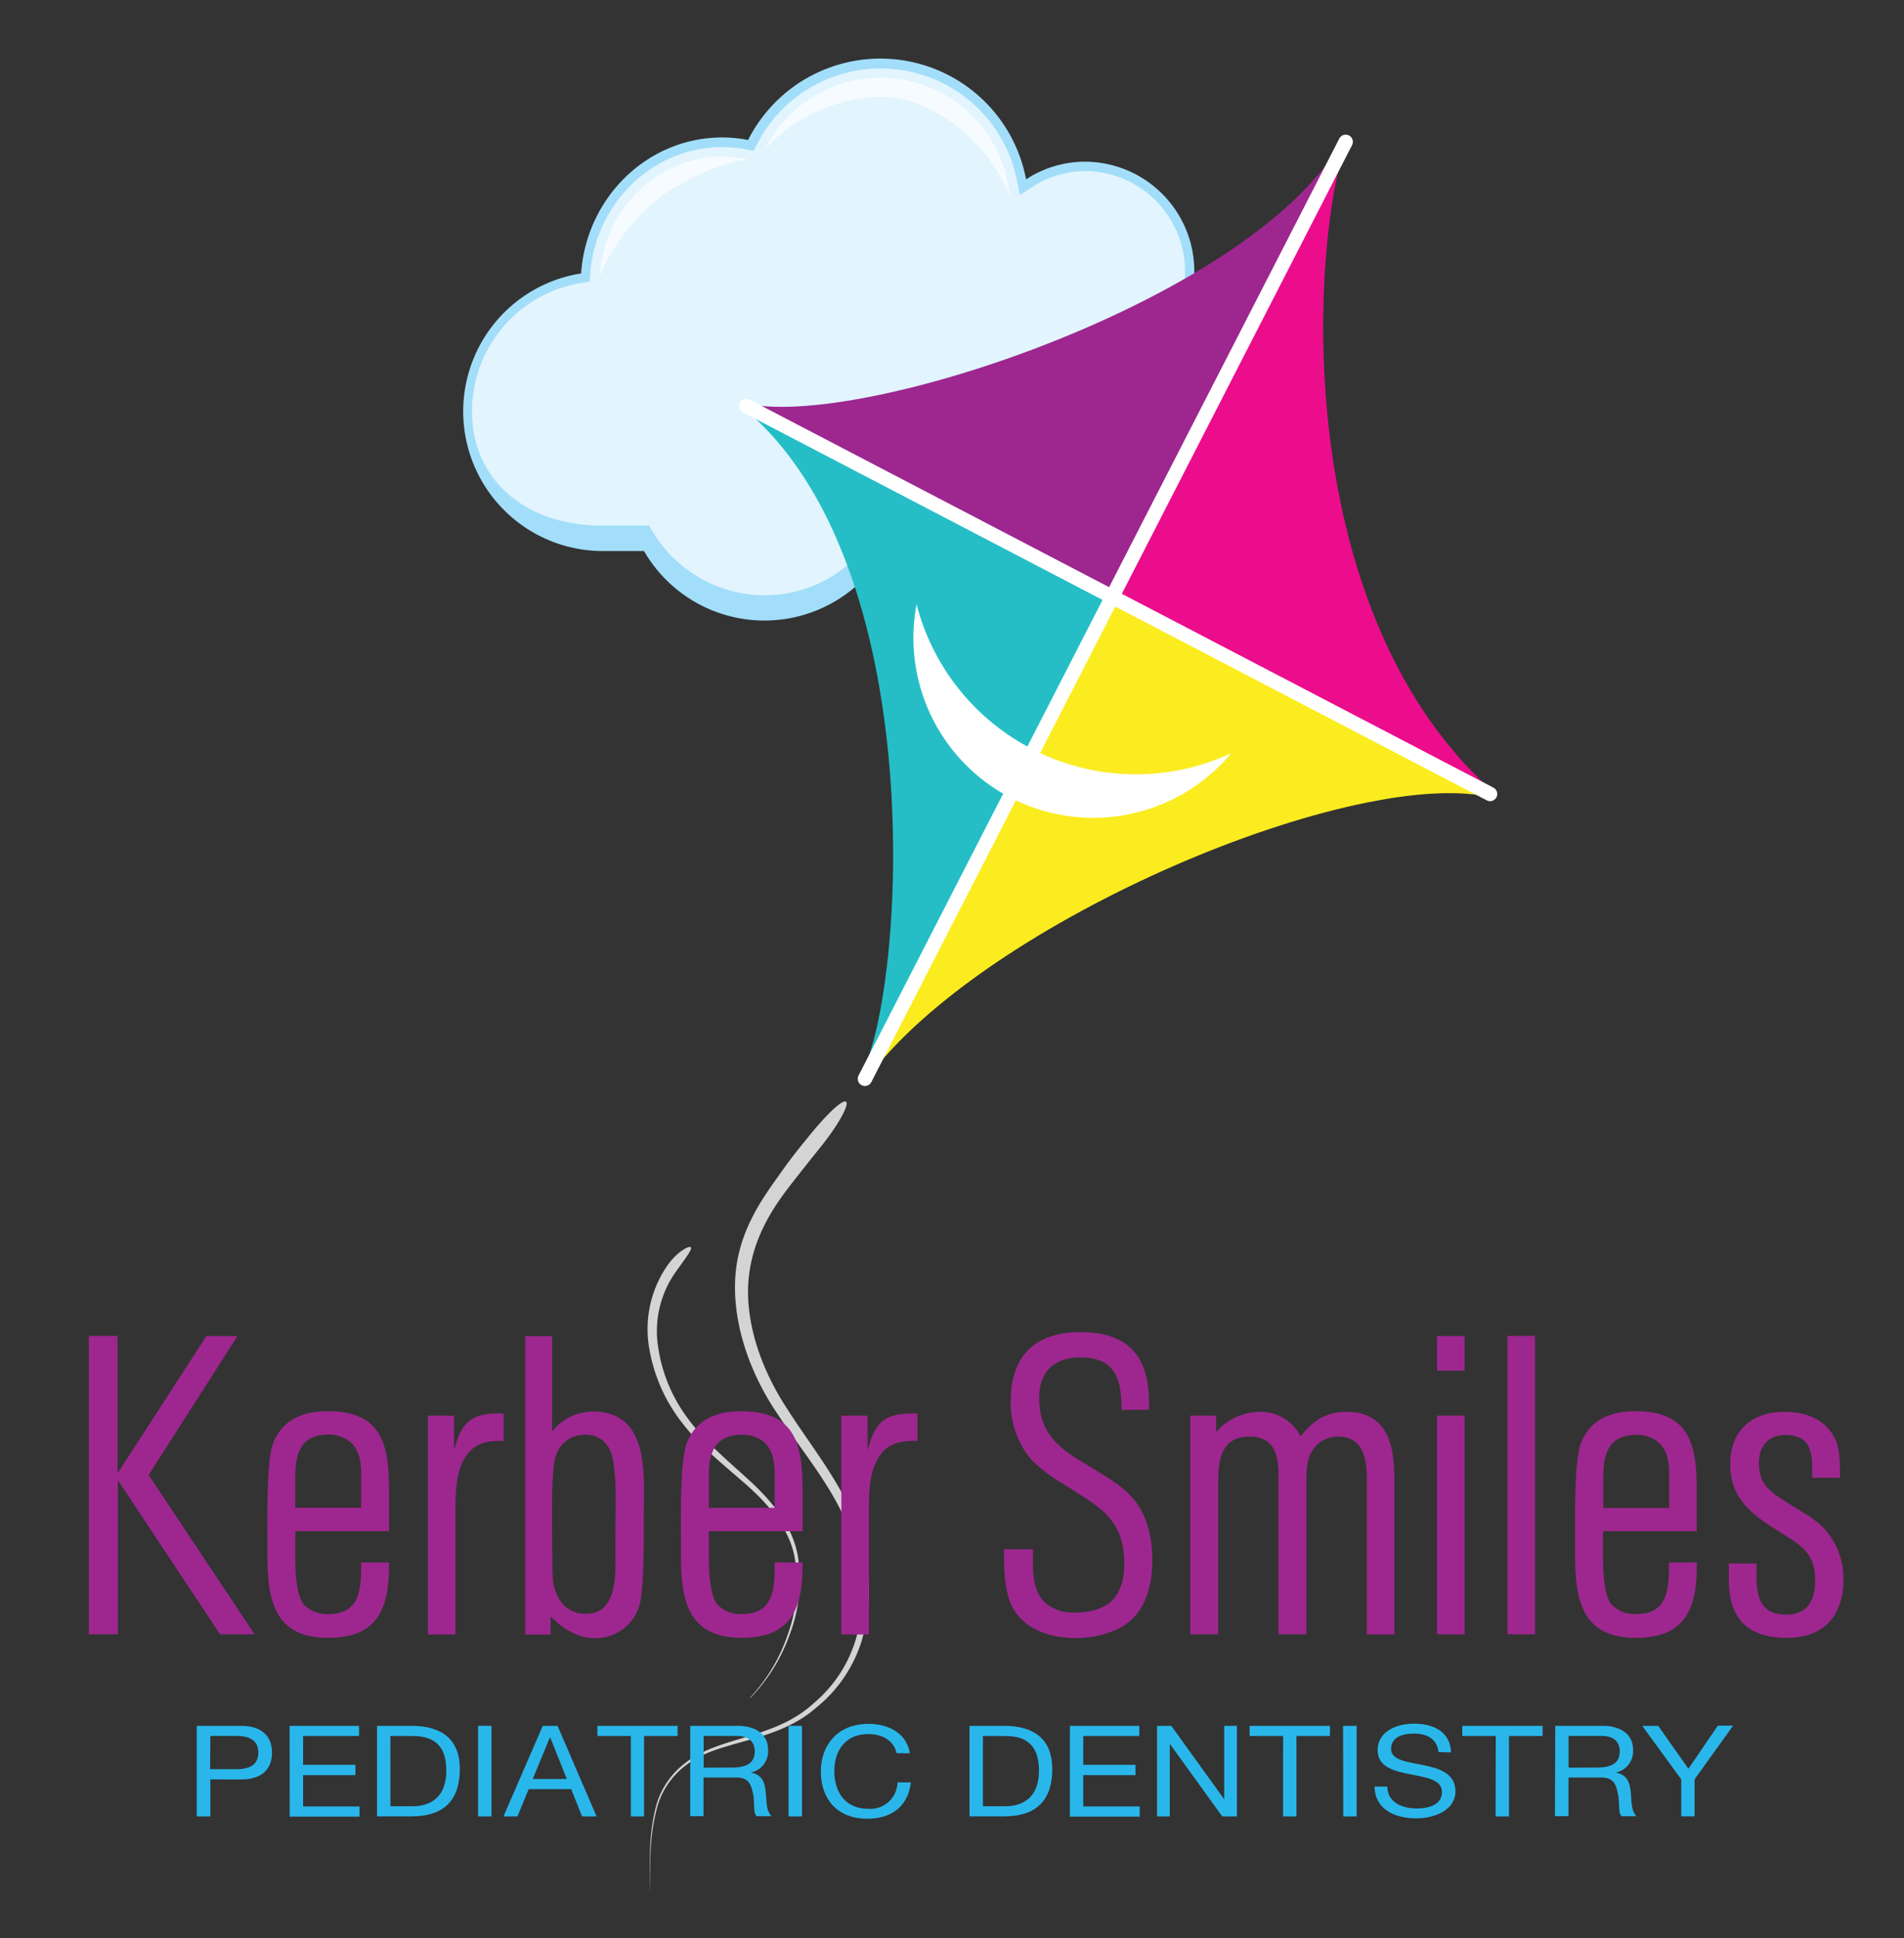 <svg id="Layer_1" data-name="Layer 1" xmlns="http://www.w3.org/2000/svg" width="300" height="305.34" viewBox="0 0 300 305.34"><rect x="0" y="0" width="300" height="305.34" fill="#333333" stroke="none"/><defs><style>.cls-1{fill:#f5fbfe;}.cls-2{fill:#a2def9;}.cls-3{fill:#e2f4fd;}.cls-4{fill:#d4d4d4;}.cls-5{fill:#9d278f;}.cls-6{fill:#eb0d8c;}.cls-7{fill:#faec1f;}.cls-8{fill:#25bec6;}.cls-9{fill:#fff;}.cls-10{fill:none;stroke:#fff;stroke-linecap:round;stroke-width:2.26px;}.cls-11{fill:#29b7eb;}</style></defs><title>Artboard 1</title><path class="cls-1" d="M175.41,32.37c4,1.73,9.15,7.59,9.71,12.85l.09-1.41v-1A14.3,14.3,0,0,0,171,28.45a14.06,14.06,0,0,0-7.71,2.3l-2.85,1.86a23,23,0,0,1,14.93-.26"/><path class="cls-2" d="M188.18,44V42.83A17.28,17.28,0,0,0,171,25.47a17,17,0,0,0-9.33,2.78,23.36,23.36,0,0,0-43.8-6.2,21.57,21.57,0,0,0-4.06-.4c-11.78,0-21.42,9.45-22.25,21.42A22,22,0,0,0,94.68,86.8h6.79a21.92,21.92,0,0,0,36.65,2,22.35,22.35,0,0,0,38.77-2h4.3a22,22,0,0,0,7-42.79"/><path class="cls-3" d="M156.88,95.11a20.88,20.88,0,0,1-17.55-9.59l-1.16-1.79-1.27,1.71a20.33,20.33,0,0,1-16.47,8.33,20.62,20.62,0,0,1-17.72-10.24l-.43-.74H94.65c-11.18,0-20.28-6.68-20.28-18A20.5,20.5,0,0,1,91.73,44.55l1.19-.17L93,43.17c.8-11.22,9.9-20,20.8-20a20.2,20.2,0,0,1,3.86.38l1.09.21.51-1a21.88,21.88,0,0,1,41,5.8l.43,2.17,1.84-1.2A15.52,15.52,0,0,1,171,26.95a15.8,15.8,0,0,1,15.71,15.86v1.08L186.67,45l1.08.37a20.46,20.46,0,0,1,13.73,19.38c0,11.29-9.1,18-20.28,18H176l-.41.82a20.88,20.88,0,0,1-18.71,11.5"/><path class="cls-1" d="M138.74,15.24c8.31,0,17.19,7.28,20.55,16.09l-.49-2.49a20.39,20.39,0,0,0-38.24-5.41l-.18.34c4.31-5.29,12.18-8.53,18.36-8.53"/><path class="cls-1" d="M103.48,31.48c2.83-2.4,10.17-6.12,14.56-6.35l-.69-.13a18.7,18.7,0,0,0-3.55-.35c-10.09,0-18.56,8.18-19.29,18.63v.21a31.37,31.37,0,0,1,9-12"/><path class="cls-4" d="M102.41,297.95s-.1-2.17,0-6a32.85,32.85,0,0,1,.81-6.84,12.72,12.72,0,0,1,4.81-7.44c5.35-4.22,14-3.68,20.15-9.35a21,21,0,0,0,6.71-10.25,26.38,26.38,0,0,0,.18-12.75c-1.69-8.65-7.83-15.4-12.44-22.4-4.8-7-7.35-15.12-6.73-22.28s4.59-12.32,7-15.74,4.22-5.48,4.55-5.92c2.73-3.39,5.3-5.84,5.85-5.43s-1.16,3.59-3.9,7c-.33.43-2,2.47-4.58,5.78s-6,8-6.8,14.54,1.52,14.29,6.07,21.14c4.36,6.91,10.62,14,12.23,23.07a27.49,27.49,0,0,1-.52,13.29,21.84,21.84,0,0,1-7.14,10.58c-6.52,5.74-15.22,5-20.42,9a12.4,12.4,0,0,0-4.81,7.18,32.67,32.67,0,0,0-.93,6.77c-.15,3.81-.07,6-.09,6"/><path class="cls-4" d="M118.2,267.4a27.51,27.51,0,0,0,6-10.16,23.44,23.44,0,0,0,1-11.95c-.82-4.41-4-8.24-7.55-11.36s-7.45-6.18-10.27-9.93a26,26,0,0,1-5.1-11.7,17.6,17.6,0,0,1,3-13.13c1.46-2,3.3-3,3.57-2.69s-.92,1.82-2.22,3.66a16.11,16.11,0,0,0-2.94,12,24.73,24.73,0,0,0,4.62,11.21c2.61,3.64,6.36,6.73,9.92,10s6.76,7.28,7.5,11.87a23.85,23.85,0,0,1-1.26,12.14,27.58,27.58,0,0,1-6.2,10.07"/><path class="cls-5" d="M211.8,21.48c-.47,1.14-.79,2.11-1.3,3.18L175,93.4,117.1,63.47c18.06,4.57,81.7-16.79,94.7-42"/><path class="cls-6" d="M235.8,125.16l-60-31.38,36.39-71.83c-5.88,17.58-8.81,75,23.57,103.22"/><path class="cls-7" d="M235.43,125.72c-21.13-5.52-80.32,19.15-98.83,44.23l38.85-75.4s59.79,31,60,31.18"/><path class="cls-8" d="M174.8,94.1s-38.59,74.25-39,74.92c6.74-13,11.17-80.29-18.86-104.91,1.1.49,57.82,30,57.82,30"/><path class="cls-9" d="M163.72,118.54a35.63,35.63,0,0,0,30.28.11A28.33,28.33,0,0,1,144.42,95.2a35.64,35.64,0,0,0,19.3,23.33"/><line class="cls-10" x1="117.58" y1="63.95" x2="234.78" y2="125.07"/><line class="cls-10" x1="136.28" y1="169.94" x2="212.03" y2="22.34"/><path class="cls-5" d="M34.67,257.44l-16.1-24.29v24.29H14v-47h4.52v21.65l14-21.63h4.9l-14,21.89,16.7,25.09Z"/><path class="cls-5" d="M51.71,258c-8.52,0-9.58-6-9.58-13v-1.8c0-3.26-.2-13.11.93-15.9,1.46-3.73,4.72-5,8.58-5,8.45,0,9.65,5.12,9.65,12.31v6.59H46.52v4.06c0,1.86.13,5.86,1.26,7.39a5,5,0,0,0,4,1.6c5.12,0,5.12-4.26,5.12-8.12h4.39v.6C61.29,253.62,59.3,258,51.71,258Zm5.19-24.22c0-2.59.2-5.39-2.2-7a5.45,5.45,0,0,0-2.86-.8c-4.59,0-5.32,3.06-5.32,6.85v4.66H56.9Z"/><path class="cls-5" d="M78.33,227c-6.05,0-6.57,5.92-6.57,10.65v19.82H67.42V223h4.13v5.46c1.12-4.19,2.46-5.81,7-5.81h.8V227A5.72,5.72,0,0,0,78.33,227Z"/><path class="cls-5" d="M100.69,253.05a7.13,7.13,0,0,1-6.85,5c-2.86,0-5.08-1.43-7.08-3.43v2.86h-4v-47H87v15a8.27,8.27,0,0,1,6.39-3.13c9.05,0,8.05,10,8.05,16.24C101.42,241.47,101.56,250.62,100.69,253.05ZM97,236.48c0-2.06,0-7.12-1.26-8.72A4.17,4.17,0,0,0,92.17,226a4.71,4.71,0,0,0-4.59,3.33c-.6,1.46-.6,7-.6,8.72,0,2.53,0,5.06.07,7.58a22.47,22.47,0,0,0,.13,3.66c.47,2.79,2.13,4.93,5.12,4.93,5.26,0,4.66-6.86,4.66-10.38Z"/><path class="cls-5" d="M116.87,258c-8.52,0-9.58-6-9.58-13v-1.8c0-3.26-.2-13.11.93-15.9,1.46-3.73,4.72-5,8.58-5,8.45,0,9.65,5.12,9.65,12.31v6.59H111.68v4.06c0,1.86.13,5.86,1.26,7.39a5,5,0,0,0,4,1.6c5.12,0,5.12-4.26,5.12-8.12h4.39v.6C126.45,253.62,124.45,258,116.87,258Zm5.19-24.22c0-2.59.2-5.39-2.19-7A5.46,5.46,0,0,0,117,226c-4.59,0-5.32,3.06-5.32,6.85v4.66h10.37Z"/><path class="cls-5" d="M143.49,227c-6.06,0-6.59,5.92-6.59,10.65v19.82h-4.33V223h4.13v5.46c1.13-4.19,2.46-5.81,7.06-5.81h.8V227A5.73,5.73,0,0,0,143.49,227Z"/><path class="cls-5" d="M175.43,256.91a16.09,16.09,0,0,1-5.86,1.13c-3.93,0-8.19-1.26-10.12-5-1.26-2.53-1.26-6.26-1.26-9h4.57c0,2.86-.33,6.65,2.2,8.65a6.63,6.63,0,0,0,4.26,1.33c5.26,0,7.92-2.33,7.92-7.78,0-7.25-4.39-9.12-9.78-12.58a24.13,24.13,0,0,1-4.86-3.73,13.75,13.75,0,0,1-3.24-9.31c0-7,3.79-10.78,11-10.78,7.59,0,10.78,3.92,10.78,11.11v1.13h-4.33c0-4.59-.8-8.25-6.45-8.25-4.26,0-6.52,2.26-6.52,6.45,0,7.25,5.52,9,10.71,12.44a18.32,18.32,0,0,1,3.79,3c2.53,2.73,3.33,6.52,3.33,10.11C181.55,250.45,180.09,255.11,175.43,256.91Z"/><path class="cls-5" d="M215.36,257.44V233.15c0-3.26-.47-6.86-4.59-6.86a5,5,0,0,0-3,1.07c-1.93,1.66-1.93,3.93-1.93,6.26v23.82h-4.39V232.62c0-3.26-.53-6.32-4.59-6.32-4.52,0-4.92,3.79-4.92,7.32v23.82h-4.39V223h4.06v2.59a9.16,9.16,0,0,1,6.79-3.19,7,7,0,0,1,6.52,3.86c2-2.46,3.93-3.86,7.25-3.86,6.39,0,7.52,5.19,7.52,10.38v24.69Z"/><path class="cls-5" d="M226.42,215.92v-5.46h4.34v5.46Zm0,41.52V223h4.34v34.47Z"/><path class="cls-5" d="M237.53,257.44v-47h4.33v47Z"/><path class="cls-5" d="M257.76,258c-8.52,0-9.58-6-9.58-13v-1.8c0-3.26-.2-13.11.93-15.9,1.46-3.73,4.72-5,8.58-5,8.45,0,9.65,5.12,9.65,12.31v6.59H252.57v4.06c0,1.86.13,5.86,1.27,7.39a5,5,0,0,0,4,1.6c5.12,0,5.12-4.26,5.12-8.12h4.39v.6C267.34,253.62,265.34,258,257.76,258ZM263,233.82c0-2.59.2-5.39-2.2-7a5.45,5.45,0,0,0-2.86-.8c-4.59,0-5.32,3.06-5.32,6.85v4.66H263Z"/><path class="cls-5" d="M281.65,258c-6.45,0-9.25-3.13-9.25-9.25v-2.46h4.36v2c0,3.39.73,6.06,4.72,6.06,3.26,0,4.52-2.26,4.52-5.32,0-3.73-1.53-5.19-4.46-7-4.52-2.86-8.92-5.26-8.92-11.38,0-5.26,3.33-8.25,8.58-8.25,3.46,0,6.72,1.26,8.12,4.66.6,1.46.6,4.13.6,5.72h-4.39v-1.48c0-3.13-.66-5.26-4.26-5.26-2.73,0-4.13,1.86-4.13,4.39,0,3.53,1.93,4.66,4.66,6.39,2,1.27,4.19,2.4,5.79,4.13a11.68,11.68,0,0,1,2.86,8C290.44,254.51,287.31,258,281.65,258Z"/><path class="cls-11" d="M31,271.86H38c3.17,0,4.86,1.56,4.86,4.22s-1.69,4.24-4.86,4.22H33.14v5.83H31Zm2.11,6.83h4.13c2.4,0,3.46-.92,3.46-2.62s-1.06-2.62-3.46-2.62H33.14Z"/><path class="cls-11" d="M45.63,271.86H56.57v1.6H47.76V278H56v1.62H47.76v4.94h8.89v1.6h-11Z"/><path class="cls-11" d="M59.41,271.86h5.43c4.88,0,7.61,2.22,7.61,6.79,0,4.77-2.33,7.47-7.61,7.47H59.41Zm2.11,12.67H65c1.44,0,5.32-.36,5.32-5.61,0-3.4-1.4-5.46-5.28-5.46H61.51Z"/><path class="cls-11" d="M75.33,271.86h2.11v14.27H75.33Z"/><path class="cls-11" d="M85.52,271.86h2.33L94,286.13H91.71L90,281.83h-6.7l-1.77,4.3H79.33Zm-1.58,8.37h5.37l-2.64-6.61h0Z"/><path class="cls-11" d="M99.4,273.46H94.13v-1.6h12.63v1.6h-5.28v12.67H99.4Z"/><path class="cls-11" d="M108.76,271.86h7.45c3,0,4.81,1.44,4.81,3.74a3.42,3.42,0,0,1-2.75,3.62h0c1.84.32,2.2,1.56,2.37,2.94s0,3,.93,3.94h-2.35c-.6-.58-.27-2.12-.57-3.52S118.05,280,116,280h-5.15v6.09h-2.1Zm6.5,6.57c2,0,3.66-.46,3.66-2.54,0-1.42-.84-2.44-2.82-2.44h-5.23v5Z"/><path class="cls-11" d="M124.25,271.86h2.11v14.27h-2.11Z"/><path class="cls-11" d="M141.27,276.16c-.47-2-2.22-3-4.44-3-3.77,0-5.37,2.8-5.37,5.77,0,3.26,1.6,6,5.39,6a4.27,4.27,0,0,0,4.56-4q0-.08,0-.16h2.11c-.42,3.58-2.84,5.72-6.86,5.72-4.9,0-7.32-3.28-7.32-7.43s2.62-7.51,7.5-7.51c3.3,0,6.05,1.6,6.52,4.64Z"/><path class="cls-11" d="M152.76,271.86h5.43c4.88,0,7.61,2.22,7.61,6.79,0,4.77-2.33,7.47-7.61,7.47h-5.43Zm2.11,12.67h3.51c1.44,0,5.32-.36,5.32-5.61,0-3.4-1.4-5.46-5.28-5.46h-3.55Z"/><path class="cls-11" d="M168.58,271.86h10.93v1.6h-8.83V278h8.23v1.62h-8.23v4.94h8.89v1.6h-11Z"/><path class="cls-11" d="M182.31,271.86h2.24l8.34,11.57h0V271.86h2v14.27h-2.31l-8.27-11.45h0v11.45h-2Z"/><path class="cls-11" d="M202.17,273.46h-5.28v-1.6h12.66v1.6h-5.28v12.67h-2.11Z"/><path class="cls-11" d="M211.62,271.86h2.14v14.27h-2.11Z"/><path class="cls-11" d="M226.66,276c-.24-2.06-1.73-2.92-3.93-2.92-1.8,0-3.55.58-3.55,2.44,0,3.52,10.14,1,10.14,6.65,0,3-3.3,4.26-6.19,4.26-3.55,0-6.54-1.58-6.54-5h2c0,2.4,2.22,3.44,4.61,3.44,1.91,0,4-.54,4-2.6,0-3.92-10.14-1.34-10.14-6.57,0-2.88,2.84-4.18,5.74-4.18,3.24,0,5.72,1.38,5.83,4.52Z"/><path class="cls-11" d="M235.68,273.46H230.4v-1.6h12.66v1.6h-5.3v12.67h-2.11Z"/><path class="cls-11" d="M245.05,271.86h7.45c3,0,4.81,1.44,4.81,3.74a3.42,3.42,0,0,1-2.75,3.62h0c1.84.32,2.2,1.56,2.37,2.94s0,3,.93,3.94h-2.35c-.6-.58-.27-2.12-.58-3.52s-.6-2.58-2.64-2.58h-5.15v6.09H245Zm6.5,6.57c2,0,3.66-.46,3.66-2.54,0-1.42-.84-2.44-2.82-2.44h-5.24v5Z"/><path class="cls-11" d="M267,280.29v5.83H264.9v-5.83l-6.14-8.43h2.51l4.76,6.76,4.64-6.79h2.4Z"/></svg>